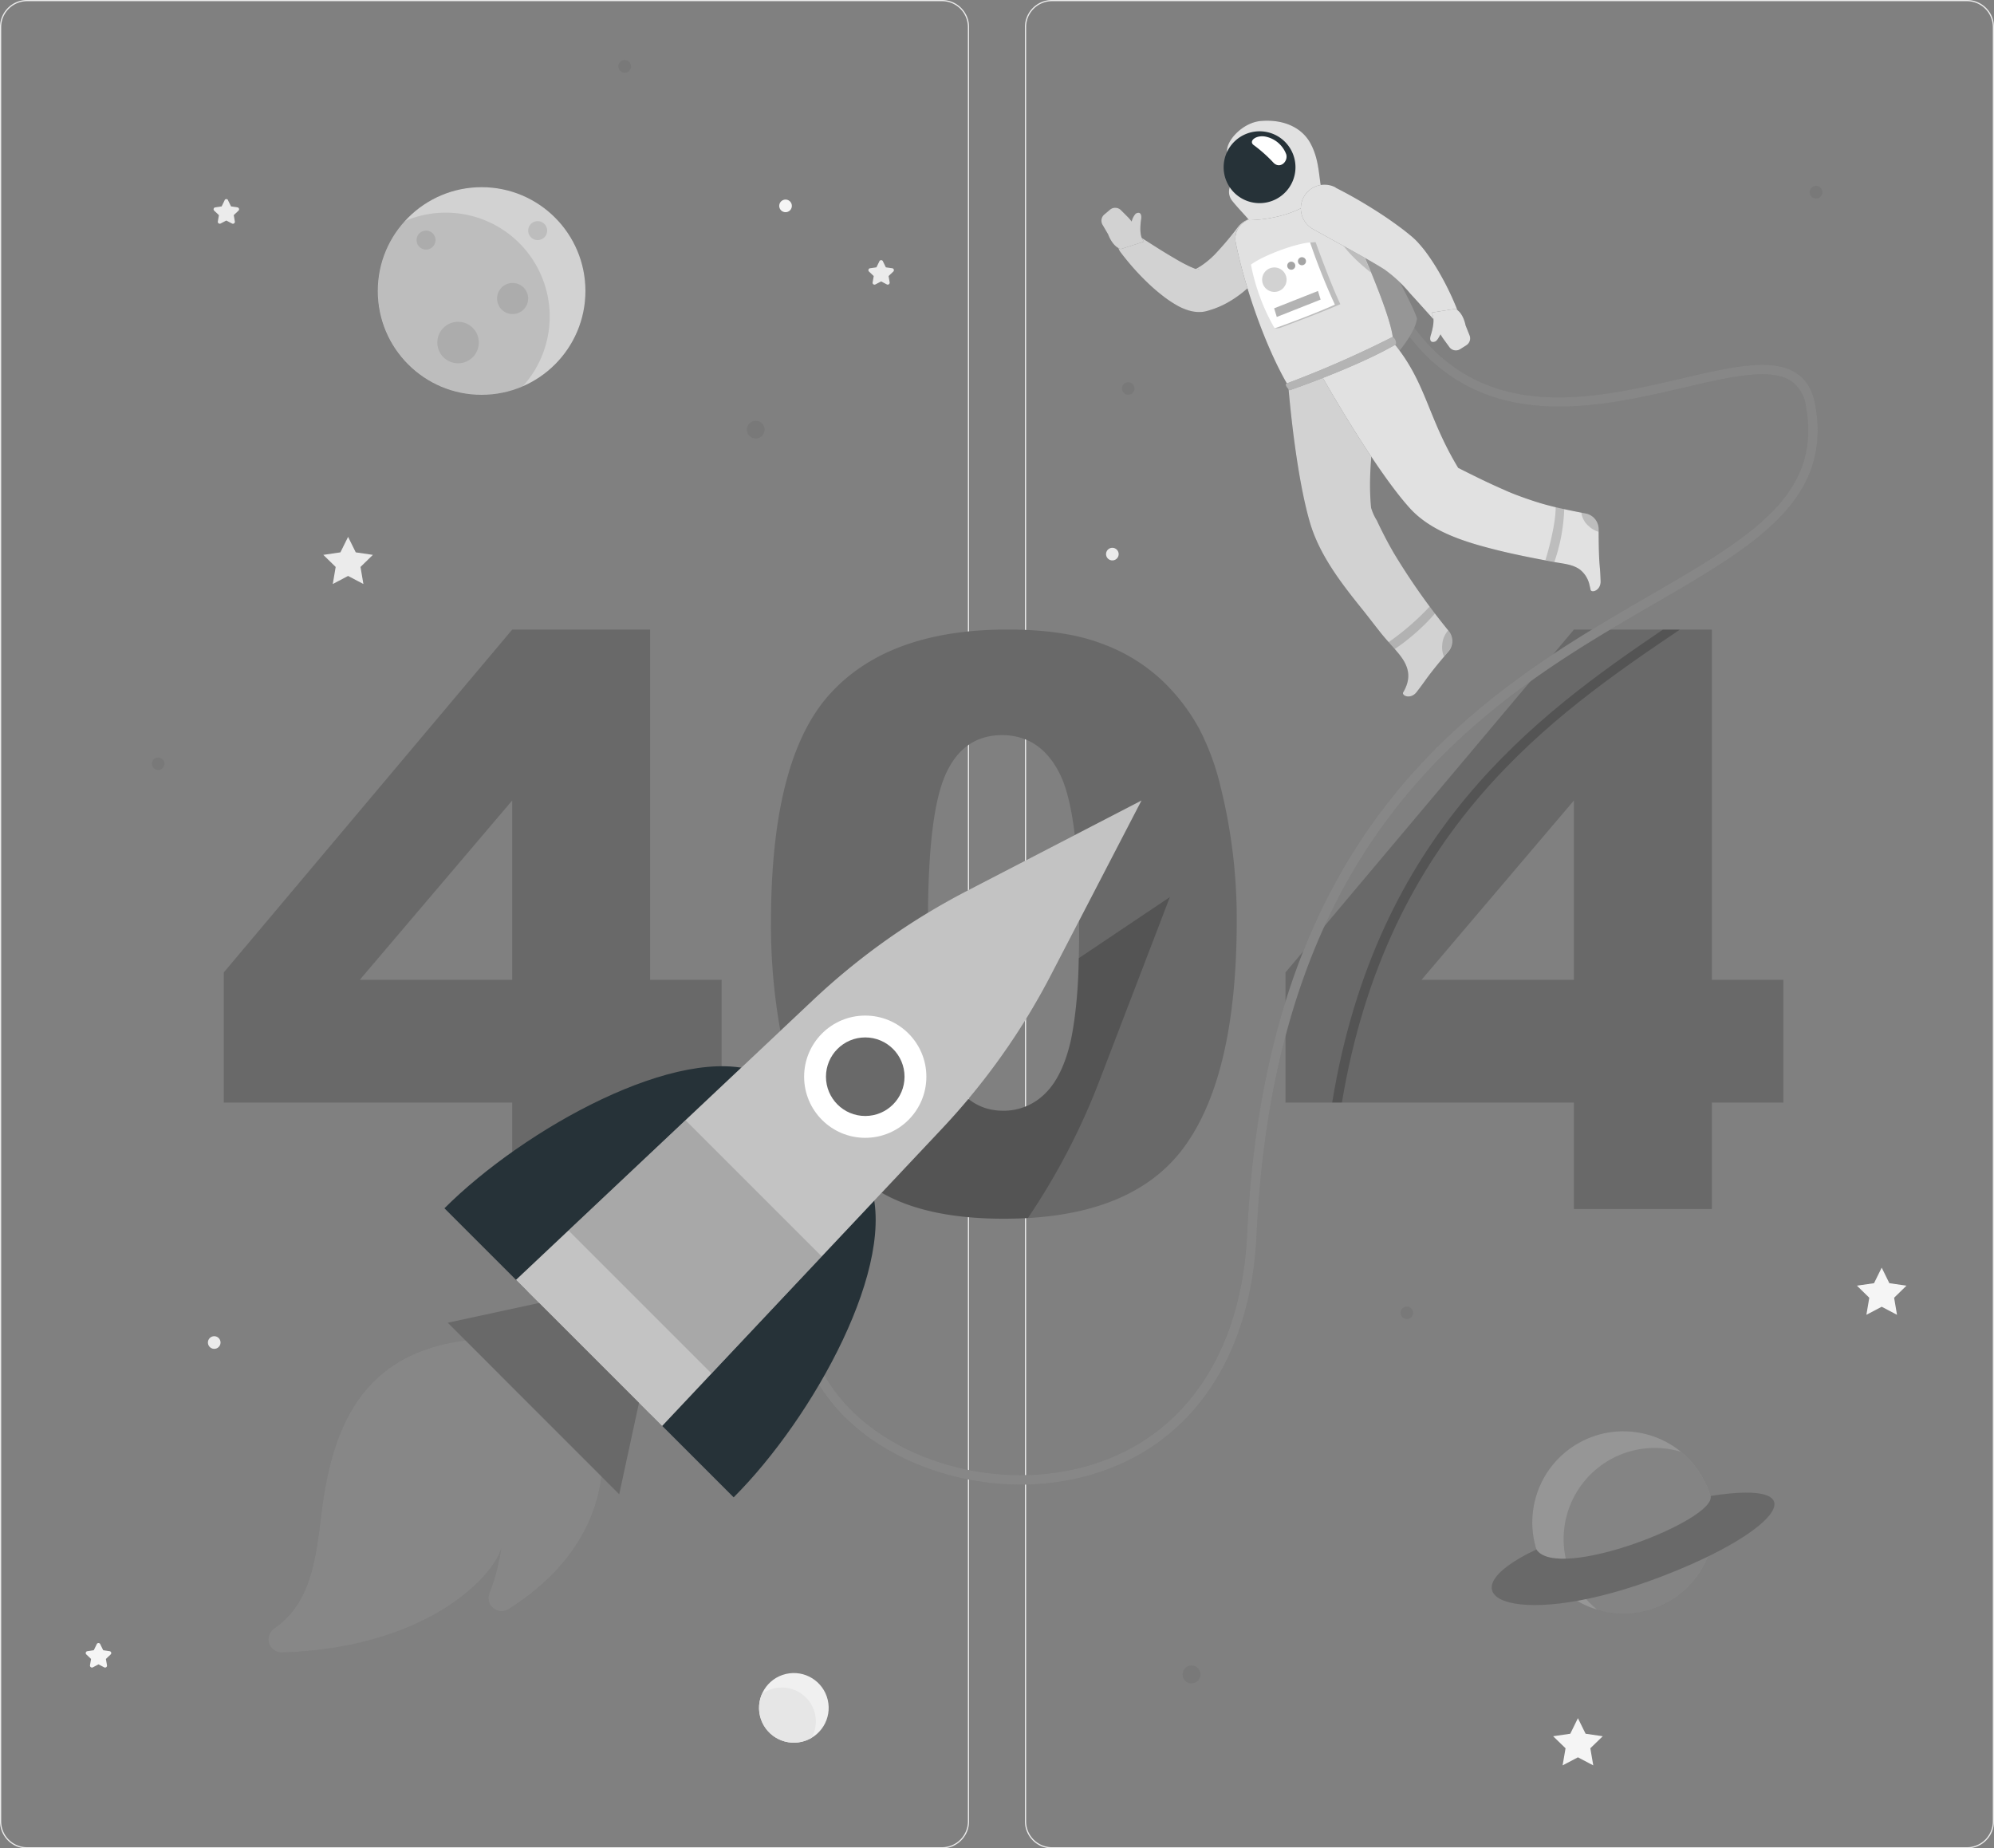 <svg xmlns="http://www.w3.org/2000/svg" viewBox="0 0 420.81 390.09"><rect x="0" y="0" width="420.81" height="390.09" fill="#808080" stroke="none"/><defs><style>.cls-1{fill:#ebebeb;}.cls-2{fill:#f5f5f5;}.cls-3{fill:#f0f0f0;}.cls-4{fill:#e6e6e6;}.cls-10,.cls-13,.cls-18,.cls-19,.cls-5,.cls-8{fill:#696969;}.cls-13,.cls-6,.cls-9{opacity:0.3;}.cls-12,.cls-14,.cls-16,.cls-17,.cls-20,.cls-7,.cls-9{fill:#fff;}.cls-7{opacity:0.7;}.cls-11,.cls-12,.cls-8{opacity:0.2;}.cls-10{opacity:0.4;}.cls-14{opacity:0.8;}.cls-15{fill:#263238;}.cls-17,.cls-19{opacity:0.5;}.cls-18,.cls-20{opacity:0.6;}</style></defs><g id="Layer_2" data-name="Layer 2"><g id="Rocket"><path class="cls-1" d="M198.81,390.09H5.71A5.71,5.71,0,0,1,0,384.39V5.71A5.71,5.71,0,0,1,5.71,0h193.1a5.71,5.71,0,0,1,5.7,5.71V384.39A5.71,5.71,0,0,1,198.81,390.09ZM5.71.25A5.47,5.47,0,0,0,.25,5.71V384.39a5.46,5.46,0,0,0,5.46,5.45h193.1a5.45,5.45,0,0,0,5.45-5.45V5.71A5.46,5.46,0,0,0,198.81.25Z"/><path class="cls-1" d="M415.1,390.09H222a5.71,5.71,0,0,1-5.7-5.7V5.71A5.71,5.71,0,0,1,222,0H415.1a5.71,5.71,0,0,1,5.71,5.71V384.39A5.71,5.71,0,0,1,415.1,390.09ZM222,.25a5.46,5.46,0,0,0-5.45,5.46V384.39a5.46,5.46,0,0,0,5.45,5.45H415.1a5.46,5.46,0,0,0,5.46-5.45V5.71A5.47,5.47,0,0,0,415.1.25Z"/><polygon class="cls-1" points="73.46 113.3 75.08 116.57 78.69 117.1 76.08 119.65 76.69 123.25 73.46 121.55 70.23 123.25 70.84 119.65 68.23 117.1 71.84 116.57 73.46 113.3"/><polygon class="cls-2" points="397.11 267.53 398.73 270.81 402.34 271.33 399.73 273.88 400.34 277.48 397.11 275.78 393.88 277.48 394.49 273.88 391.88 271.33 395.49 270.81 397.11 267.53"/><polygon class="cls-2" points="333 362.61 334.62 365.89 338.24 366.42 335.62 368.96 336.24 372.57 333 370.87 329.77 372.57 330.39 368.96 327.77 366.42 331.39 365.89 333 362.61"/><path class="cls-1" d="M186.35,55.2l.6,1.22,1.34.19a.41.41,0,0,1,.23.7l-1,.95.23,1.33a.41.41,0,0,1-.6.43l-1.2-.63-1.2.63a.4.4,0,0,1-.59-.43l.23-1.33-1-.95a.41.41,0,0,1,.23-.7l1.34-.19.6-1.22A.41.41,0,0,1,186.35,55.2Z"/><path class="cls-2" d="M21.18,347.05l.6,1.22,1.34.2a.4.4,0,0,1,.23.69l-1,.95.23,1.34a.41.41,0,0,1-.59.43l-1.2-.63-1.2.63a.42.42,0,0,1-.6-.43l.23-1.34-1-.95a.4.4,0,0,1,.23-.69l1.34-.2.6-1.22A.41.41,0,0,1,21.18,347.05Z"/><path class="cls-1" d="M48.16,42.35l.6,1.21,1.34.2a.41.41,0,0,1,.23.7l-1,.94.23,1.34a.41.41,0,0,1-.6.43l-1.2-.63-1.2.63a.41.41,0,0,1-.59-.43l.23-1.34-1-.94a.41.41,0,0,1,.23-.7l1.34-.2.6-1.21A.4.4,0,0,1,48.16,42.35Z"/><path class="cls-1" d="M46.54,283.37A1.33,1.33,0,1,1,45.21,282,1.33,1.33,0,0,1,46.54,283.37Z"/><path class="cls-1" d="M236.08,116.94a1.33,1.33,0,1,1-1.33-1.33A1.34,1.34,0,0,1,236.08,116.94Z"/><path class="cls-2" d="M167.11,43.45a1.33,1.33,0,1,1-1.32-1.33A1.33,1.33,0,0,1,167.11,43.45Z"/><circle class="cls-3" cx="167.55" cy="360.42" r="7.35" transform="translate(-78.33 48.14) rotate(-13.28)"/><path class="cls-4" d="M165,356.14a7.09,7.09,0,0,0-4.19,1.36,7.34,7.34,0,0,0,10.5,9.23s0,0,0,0A7.17,7.17,0,0,0,165,356.14Z"/><path class="cls-5" d="M108.09,232.69H47.23V205.22l60.86-72.34H137.2v73.9h15.09v25.91H137.2v22.47H108.09Zm0-25.91V168.94L75.93,206.78Z"/><path class="cls-5" d="M162.71,194.56q0-34.29,12.34-48t37.6-13.7q12.15,0,19.93,3a36.91,36.91,0,0,1,12.72,7.8,41.55,41.55,0,0,1,7.75,10.08,52.91,52.91,0,0,1,4.55,12.35A115.24,115.24,0,0,1,261,194.15q0,32.72-11.07,47.89t-38.14,15.17q-15.17,0-24.52-4.83a39.78,39.78,0,0,1-15.34-14.19q-4.35-6.65-6.76-18.17A123.63,123.63,0,0,1,162.71,194.56Zm33.13.08q0,23,4.06,31.37t11.77,8.4a12.33,12.33,0,0,0,8.82-3.56q3.72-3.57,5.49-11.28t1.76-24q0-24-4.05-32.19t-12.18-8.24q-8.3,0-12,8.4T195.84,194.64Z"/><path class="cls-5" d="M332.15,232.69H271.29V205.22l60.86-72.34h29.11v73.9h15.1v25.91h-15.1v22.47H332.15Zm0-25.91V168.94L300,206.78Z"/><g class="cls-6"><path class="cls-5" d="M161.36,90.67a1.87,1.87,0,1,1-1.87-1.87A1.87,1.87,0,0,1,161.36,90.67Z"/><circle class="cls-5" cx="33.37" cy="161.18" r="1.32"/><circle class="cls-5" cx="251.46" cy="353.38" r="1.89"/><circle class="cls-5" cx="296.9" cy="277.05" r="1.32"/><path class="cls-5" d="M384.58,40.67a1.33,1.33,0,0,1-2.65,0,1.33,1.33,0,1,1,2.65,0Z"/><path class="cls-5" d="M133.16,14a1.33,1.33,0,1,1-1.32-1.32A1.32,1.32,0,0,1,133.16,14Z"/><circle class="cls-5" cx="238.1" cy="81.99" r="1.32"/></g><circle class="cls-5" cx="101.64" cy="61.41" r="21.91"/><circle class="cls-7" cx="101.64" cy="61.41" r="21.91"/><path class="cls-8" d="M94.09,44.88a21.81,21.81,0,0,0-8.64,1.77,21.92,21.92,0,0,0,24.87,34.88h0A21.92,21.92,0,0,0,94.09,44.88Z"/><path class="cls-8" d="M91.91,50.67a2,2,0,1,1-2-2A2,2,0,0,1,91.91,50.67Z"/><path class="cls-8" d="M115.47,48.67a2,2,0,1,1-2-2A2,2,0,0,1,115.47,48.67Z"/><path class="cls-8" d="M111.46,63a3.28,3.28,0,1,1-3.27-3.28A3.27,3.27,0,0,1,111.46,63Z"/><path class="cls-8" d="M101.05,72.29a4.38,4.38,0,1,1-4.38-4.38A4.38,4.38,0,0,1,101.05,72.29Z"/><circle class="cls-5" cx="342.6" cy="321.3" r="19.23" transform="translate(-48.81 580.92) rotate(-76.72)"/><circle class="cls-9" cx="342.6" cy="321.3" r="19.23" transform="translate(-48.81 580.92) rotate(-76.72)"/><path class="cls-10" d="M354.74,306.39a19.23,19.23,0,0,0-17.68,33.32,19.23,19.23,0,0,0,17.68-33.32Z"/><path class="cls-5" d="M324.24,327c-20.54,9.66-5.22,17.1,23.71,6.71,26.78-9.63,37-21.77,13.05-18C362.23,320.81,328.69,333.88,324.24,327Z"/><path class="cls-11" d="M354.5,132.88c-26.89,18.17-61.7,42.13-71.31,99.81h-2.05c9.35-57,42.89-81.57,69.79-99.81Z"/><path class="cls-5" d="M215.42,313.31c-17,0-33.8-7.66-42-20.18-5.05-7.74-10.92-23.95,6.55-45.58l1.56,1.26c-12.36,15.3-14.65,30.65-6.44,43.22,10,15.31,33.6,23,53.73,17.53C249.47,304,262,286,263.2,260.33c4.14-87.8,50.79-114.85,84.85-134.6,21.16-12.27,36.45-21.14,33.09-39.84A7.75,7.75,0,0,0,378,80.41c-4.35-2.87-12.85-.89-22.7,1.41-19.3,4.49-45.74,10.66-61.49-16.14l1.72-1c15,25.52,39.58,19.8,59.32,15.2,10.29-2.4,19.18-4.47,24.25-1.13,2.14,1.41,3.46,3.63,4,6.8,3.61,20.08-13,29.72-34.06,41.92-33.66,19.52-79.76,46.25-83.85,133C264,287,250.89,305.64,229.37,311.49A53,53,0,0,1,215.42,313.31Z"/><path class="cls-12" d="M215.42,313.31c-17,0-33.8-7.66-42-20.18-5.05-7.74-10.92-23.95,6.55-45.58l1.56,1.26c-12.36,15.3-14.65,30.65-6.44,43.22,10,15.31,33.6,23,53.73,17.53C249.47,304,262,286,263.2,260.33c4.14-87.8,50.79-114.85,84.85-134.6,21.16-12.27,36.45-21.14,33.09-39.84A7.75,7.75,0,0,0,378,80.41c-4.35-2.87-12.85-.89-22.7,1.41-19.3,4.49-45.74,10.66-61.49-16.14l1.72-1c15,25.52,39.58,19.8,59.32,15.2,10.29-2.4,19.18-4.47,24.25-1.13,2.14,1.41,3.46,3.63,4,6.8,3.61,20.08-13,29.72-34.06,41.92-33.66,19.52-79.76,46.25-83.85,133C264,287,250.89,305.64,229.37,311.49A53,53,0,0,1,215.42,313.31Z"/><path class="cls-5" d="M273.16,42a46.08,46.08,0,0,1,13.59,2.13s11,18.77,12.3,23.07c-.46,4.24-7.62,11.19-7.62,11.19Z"/><path class="cls-9" d="M273.16,42a46.08,46.08,0,0,1,13.59,2.13s11,18.77,12.3,23.07c-.46,4.24-7.62,11.19-7.62,11.19Z"/><path class="cls-5" d="M305.75,133.18a140.67,140.67,0,0,1-11.56-16.39c-.84-1.44-1.64-2.92-2.39-4.41-.43-.85-.85-1.71-1.25-2.57a10.5,10.5,0,0,1-1.2-2.68c-1.2-12.67,3.14-22-1-32.17l-16.47,6.43s1.4,18.13,4.6,29c2,6.72,6.47,12.55,10.8,17.93,1.36,1.69,2.66,3.41,4,5.1s2.71,3.07,4,4.66c1.94,2.41,2.59,4.71,1.11,7.56-.08.15-.16.3-.25.45-.42.74,1.55,1.58,2.79,0,2-2.58,1.72-2.42,3.46-4.62,1.05-1.34,2.27-2.78,3.32-4A3.39,3.39,0,0,0,305.75,133.18Z"/><path class="cls-7" d="M305.75,133.18a140.67,140.67,0,0,1-11.56-16.39c-.84-1.44-1.64-2.92-2.39-4.41-.43-.85-.85-1.71-1.25-2.57a10.5,10.5,0,0,1-1.2-2.68c-1.2-12.67,3.14-22-1-32.17l-16.47,6.43s1.4,18.13,4.6,29c2,6.72,6.47,12.55,10.8,17.93,1.36,1.69,2.66,3.41,4,5.1s2.71,3.07,4,4.66c1.94,2.41,2.59,4.71,1.11,7.56-.08.15-.16.3-.25.45-.42.74,1.55,1.58,2.79,0,2-2.58,1.72-2.42,3.46-4.62,1.05-1.34,2.27-2.78,3.32-4A3.39,3.39,0,0,0,305.75,133.18Z"/><path class="cls-13" d="M301.72,128a54.72,54.72,0,0,1-8.67,7.52l1.29,1.46a44.24,44.24,0,0,0,8.5-7.51C302.46,129,302.09,128.46,301.72,128Z"/><path class="cls-13" d="M305.74,133.18a1.34,1.34,0,0,1-.11-.14,5,5,0,0,0-1.27,3.17,4.72,4.72,0,0,0,.38,2.35l.95-1.13A3.37,3.37,0,0,0,305.74,133.18Z"/><path class="cls-5" d="M269.25,54a36.3,36.3,0,0,1-6.38,7.19,23.19,23.19,0,0,1-4.41,3,19.13,19.13,0,0,1-2.59,1.09l-.67.21-.22.07-.48.13a5.81,5.81,0,0,1-.87.14,7.49,7.49,0,0,1-2.51-.24,11.87,11.87,0,0,1-2.94-1.26A25.25,25.25,0,0,1,246,62.9a40.15,40.15,0,0,1-3.57-3,53.16,53.16,0,0,1-6-6.74,2.51,2.51,0,0,1,3.35-3.62l.07,0C242.24,51,244.63,52.61,247,54c1.17.69,2.32,1.39,3.45,1.93a15,15,0,0,0,1.58.71,3.06,3.06,0,0,0,1.08.27c.05,0,0-.07-.38-.06a2.8,2.8,0,0,0-.34,0l-.22,0c-.07,0,0,0,0,0l.34-.17a14.23,14.23,0,0,0,1.28-.79,19.22,19.22,0,0,0,2.51-2.12,66.74,66.74,0,0,0,4.9-5.79l0,0A5,5,0,0,1,269.25,54Z"/><path class="cls-7" d="M269.25,54a36.3,36.3,0,0,1-6.38,7.19,23.19,23.19,0,0,1-4.41,3,19.13,19.13,0,0,1-2.59,1.09l-.67.21-.22.07-.48.13a5.81,5.81,0,0,1-.87.14,7.49,7.49,0,0,1-2.51-.24,11.87,11.87,0,0,1-2.94-1.26A25.25,25.25,0,0,1,246,62.9a40.15,40.15,0,0,1-3.57-3,53.16,53.16,0,0,1-6-6.74,2.51,2.51,0,0,1,3.35-3.62l.07,0C242.24,51,244.63,52.61,247,54c1.17.69,2.32,1.39,3.45,1.93a15,15,0,0,0,1.58.71,3.06,3.06,0,0,0,1.08.27c.05,0,0-.07-.38-.06a2.8,2.8,0,0,0-.34,0l-.22,0c-.07,0,0,0,0,0l.34-.17a14.23,14.23,0,0,0,1.28-.79,19.22,19.22,0,0,0,2.51-2.12,66.74,66.74,0,0,0,4.9-5.79l0,0A5,5,0,0,1,269.25,54Z"/><path class="cls-5" d="M232.69,47.46l1.17,2s.9,2.62,2.69,3.1L241.4,51l-.24-.41h0c-.63-.95-.56-2.77-.34-4.29s-.57-1.58-1.15-1.2a3.76,3.76,0,0,0-.85,1.66,7.68,7.68,0,0,0-.78-.93l-1.48-1.48a1.71,1.71,0,0,0-2.34-.07L233,45.31A1.71,1.71,0,0,0,232.69,47.46Z"/><path class="cls-7" d="M232.69,47.46l1.17,2s.9,2.62,2.69,3.1L241.4,51l-.24-.41h0c-.63-.95-.56-2.77-.34-4.29s-.57-1.58-1.15-1.2a3.76,3.76,0,0,0-.85,1.66,7.68,7.68,0,0,0-.78-.93l-1.48-1.48a1.71,1.71,0,0,0-2.34-.07L233,45.31A1.71,1.71,0,0,0,232.69,47.46Z"/><path class="cls-5" d="M278.08,40.27a59.21,59.21,0,0,0-15.35,6.47,4.3,4.3,0,0,0-1.93,4.52c1.92,9.44,6.31,22.09,11.05,30.13L294,72.25c.16-3.9-5.21-16.52-10.68-28.72C282.3,41.34,280.42,39.7,278.08,40.27Z"/><path class="cls-14" d="M278.08,40.27a59.21,59.21,0,0,0-15.35,6.47,4.3,4.3,0,0,0-1.93,4.52c1.92,9.44,6.31,22.09,11.05,30.13L294,72.25c.16-3.9-5.21-16.52-10.68-28.72C282.3,41.34,280.42,39.7,278.08,40.27Z"/><path class="cls-13" d="M286.7,51.26l-4.39-1.47c1,2.57,4.54,5.82,7,7.73C288.52,55.52,287.63,53.42,286.7,51.26Z"/><path class="cls-5" d="M276.62,30.37c-1.82-3.48-5.77-5.24-10.51-4.84-4,.33-7.55,4.42-7.13,6.62s3.79,3.14,4.4,3.91l-2.77,2a3,3,0,0,0-.6,4.29c1.17,1.48,2.7,3,3.6,4.12,7.66-.2,13.33-3.12,15.37-5.94C278.25,37,278.44,33.83,276.62,30.37Z"/><path class="cls-14" d="M276.62,30.37c-1.82-3.48-5.77-5.24-10.51-4.84-4,.33-7.55,4.42-7.13,6.62s3.79,3.14,4.4,3.91l-2.77,2a3,3,0,0,0-.6,4.29c1.17,1.48,2.7,3,3.6,4.12,7.66-.2,13.33-3.12,15.37-5.94C278.25,37,278.44,33.83,276.62,30.37Z"/><path class="cls-15" d="M272.87,32.52a7.58,7.58,0,1,1-9.81-4.29A7.57,7.57,0,0,1,272.87,32.52Z"/><path class="cls-5" d="M337.79,122.64c-.11-3.28-.25-3-.34-5.76-.06-1.7-.07-3.59-.08-5.22a3.37,3.37,0,0,0-2.7-3.28c-1.33-.27-2.66-.52-4-.81-1.72-.36-3.43-.76-5.13-1.25-1.31-.38-2.61-.81-3.9-1.27s-2.74-1-4.09-1.62c-1.57-.68-3.13-1.4-4.68-2.14q-2.58-1.25-5.14-2.55C301.17,87.85,301,80.67,294,72.25L278.8,79.1s11.14,19.77,18.73,28.15c4.37,4.82,11.22,7,17.33,8.57,4.4,1.14,8.87,2,13.35,2.83,1.74.32,3.63.45,5.13,1.49a5.65,5.65,0,0,1,2.13,3.45,8.45,8.45,0,0,1,.19.84C335.82,125.26,337.86,124.63,337.79,122.64Z"/><path class="cls-14" d="M337.79,122.64c-.11-3.28-.25-3-.34-5.76-.06-1.7-.07-3.59-.08-5.22a3.37,3.37,0,0,0-2.7-3.28c-1.33-.27-2.66-.52-4-.81-1.72-.36-3.43-.76-5.13-1.25-1.31-.38-2.61-.81-3.9-1.27s-2.74-1-4.09-1.62c-1.57-.68-3.13-1.4-4.68-2.14q-2.58-1.25-5.14-2.55C301.17,87.85,301,80.67,294,72.25L278.8,79.1s11.14,19.77,18.73,28.15c4.37,4.82,11.22,7,17.33,8.57,4.4,1.14,8.87,2,13.35,2.83,1.74.32,3.63.45,5.13,1.49a5.65,5.65,0,0,1,2.13,3.45,8.45,8.45,0,0,1,.19.84C335.82,125.26,337.86,124.63,337.79,122.64Z"/><path class="cls-13" d="M330.11,107.45,328.3,107c.05,3.45-1.57,9.42-2.17,11.22l1.9.37A37.89,37.89,0,0,0,330.11,107.45Z"/><path class="cls-13" d="M337.37,111.66a3.37,3.37,0,0,0-2.7-3.28c-.31-.07-.64-.14-.95-.19a4.54,4.54,0,0,0,1.63,2.9,5,5,0,0,0,2,1.14C337.37,112,337.37,111.84,337.37,111.66Z"/><path class="cls-16" d="M271.45,32.59c.41,1.51-1.29,3.11-2.65,1.8a30.36,30.36,0,0,0-4.12-3.7c-1.39-.87.47-2.38,2.65-1.8A5.91,5.91,0,0,1,271.45,32.59Z"/><path class="cls-5" d="M271.57,80.91c-.71.26.58,1.45.58,1.45s14-4.78,22.49-9.71a1.85,1.85,0,0,0-.67-1.58A219.7,219.7,0,0,1,271.57,80.91Z"/><path class="cls-17" d="M271.57,80.91c-.71.26.58,1.45.58,1.45s14-4.78,22.49-9.71a1.85,1.85,0,0,0-.67-1.58A219.7,219.7,0,0,1,271.57,80.91Z"/><path class="cls-5" d="M281.87,39.61c2.75,1.39,5.35,2.87,7.94,4.5,1.29.81,2.58,1.65,3.85,2.55s2.53,1.81,3.79,2.86l.48.39.59.53a12.74,12.74,0,0,1,1,1.05c.32.35.59.69.85,1s.53.68.76,1a44,44,0,0,1,2.59,4,58.54,58.54,0,0,1,4,8.35,2.52,2.52,0,0,1-4.19,2.61l-.05-.05c-2-2.13-3.94-4.37-5.88-6.46a28.71,28.71,0,0,0-5.53-5.14c-2.27-1.41-4.8-2.82-7.31-4.21l-7.57-4.19h0a5,5,0,0,1,4.68-8.84Z"/><path class="cls-14" d="M281.87,39.61c2.75,1.39,5.35,2.87,7.94,4.5,1.29.81,2.58,1.65,3.85,2.55s2.53,1.81,3.79,2.86l.48.39.59.53a12.74,12.74,0,0,1,1,1.05c.32.35.59.69.85,1s.53.68.76,1a44,44,0,0,1,2.59,4,58.54,58.54,0,0,1,4,8.35,2.52,2.52,0,0,1-4.19,2.61l-.05-.05c-2-2.13-3.94-4.37-5.88-6.46a28.71,28.71,0,0,0-5.53-5.14c-2.27-1.41-4.8-2.82-7.31-4.21l-7.57-4.19h0a5,5,0,0,1,4.68-8.84Z"/><path class="cls-5" d="M310.14,70.79l-.85-2.13s-.47-2.72-2.17-3.48l-5,.79.18.44h0c.47,1,.12,2.82-.34,4.29s.32,1.64.95,1.36c.37-.16.71-.81,1.1-1.5a7.38,7.38,0,0,0,.63,1l1.23,1.69a1.7,1.7,0,0,0,2.3.43l1.35-.86A1.71,1.71,0,0,0,310.14,70.79Z"/><path class="cls-14" d="M310.14,70.79l-.85-2.13s-.47-2.72-2.17-3.48l-5,.79.18.44h0c.47,1,.12,2.82-.34,4.29s.32,1.64.95,1.36c.37-.16.71-.81,1.1-1.5a7.38,7.38,0,0,0,.63,1l1.23,1.69a1.7,1.7,0,0,0,2.3.43l1.35-.86A1.71,1.71,0,0,0,310.14,70.79Z"/><path class="cls-13" d="M277.64,51.1l-1.22.1-7.48,18.09a4,4,0,0,0,1.22-.1s9.76-3.64,12.71-5C280.88,60.1,277.64,51.1,277.64,51.1Z"/><path class="cls-16" d="M264,55.85a43.44,43.44,0,0,0,5,13.44c3.65-1.26,9.76-3.64,12.71-5a137,137,0,0,1-5.23-13.12C273.27,51.41,266.41,54,264,55.85Z"/><path class="cls-13" d="M271.41,59.76a2.58,2.58,0,1,1-1.74-3.21A2.58,2.58,0,0,1,271.41,59.76Z"/><path class="cls-18" d="M273.32,56.32a.85.85,0,1,1-.57-1.06A.86.86,0,0,1,273.32,56.32Z"/><path class="cls-18" d="M275.55,55.45a.85.85,0,0,1-1.62-.49.85.85,0,1,1,1.62.49Z"/><polygon class="cls-19" points="278.7 63.23 269.45 66.89 268.89 65.07 278.14 61.41 278.7 63.23"/><path class="cls-11" d="M227.66,202.22A94,94,0,0,1,226,219.57q-1.77,7.71-5.5,11.28a12.3,12.3,0,0,1-8.81,3.57q-7.71,0-11.77-8.41a23.79,23.79,0,0,1-1.21-3.11,144.31,144.31,0,0,0-15.92,16l-5.31,6.26a38.62,38.62,0,0,0,9.77,7.19q9.35,4.83,24.52,4.84c1.78,0,3.5-.05,5.17-.15a143.39,143.39,0,0,0,15.1-29l14.85-38.72Z"/><path class="cls-15" d="M93.79,255l17.51,17.5,49-46.17C143.44,219.93,110.56,238.24,93.79,255Z"/><path class="cls-15" d="M154.83,316l-17.5-17.5,46.16-49C189.9,266.39,171.6,299.27,154.83,316Z"/><path class="cls-5" d="M221.8,205.75l19.1-36.81L204.09,188a144.06,144.06,0,0,0-32.45,23L108.9,270.11l30.83,30.83,59.07-62.75A144.18,144.18,0,0,0,221.8,205.75Z"/><path class="cls-20" d="M221.8,205.75l19.1-36.81L204.09,188a144.06,144.06,0,0,0-32.45,23L108.9,270.11l30.83,30.83,59.07-62.75A144.18,144.18,0,0,0,221.8,205.75Z"/><circle class="cls-16" cx="182.6" cy="227.23" r="12.9"/><circle class="cls-5" cx="182.6" cy="227.23" r="8.29"/><polygon class="cls-13" points="150.15 289.86 119.97 259.68 144.68 236.42 173.41 265.15 150.15 289.86"/><path class="cls-5" d="M100.63,282.66C78,284.5,70.53,299,68,318.2c-1.3,9.81-1.88,19.74-10.12,25.48a2.77,2.77,0,0,0,1.64,5.06c30.34-.95,44.49-15.81,46.26-22a42.46,42.46,0,0,1-2.49,9.48,2.76,2.76,0,0,0,4,3.39c8.52-5.34,19.2-15.16,19.91-31.08C120.91,299.65,100.63,282.66,100.63,282.66Z"/><path class="cls-12" d="M100.63,282.66C78,284.5,70.53,299,68,318.2c-1.3,9.81-1.88,19.74-10.12,25.48a2.77,2.77,0,0,0,1.64,5.06c30.34-.95,44.49-15.81,46.26-22a42.46,42.46,0,0,1-2.49,9.48,2.76,2.76,0,0,0,4,3.39c8.52-5.34,19.2-15.16,19.91-31.08C120.91,299.65,100.63,282.66,100.63,282.66Z"/><polygon class="cls-5" points="130.68 315.35 94.49 279.15 113.77 274.98 134.85 296.06 130.68 315.35"/></g></g></svg>